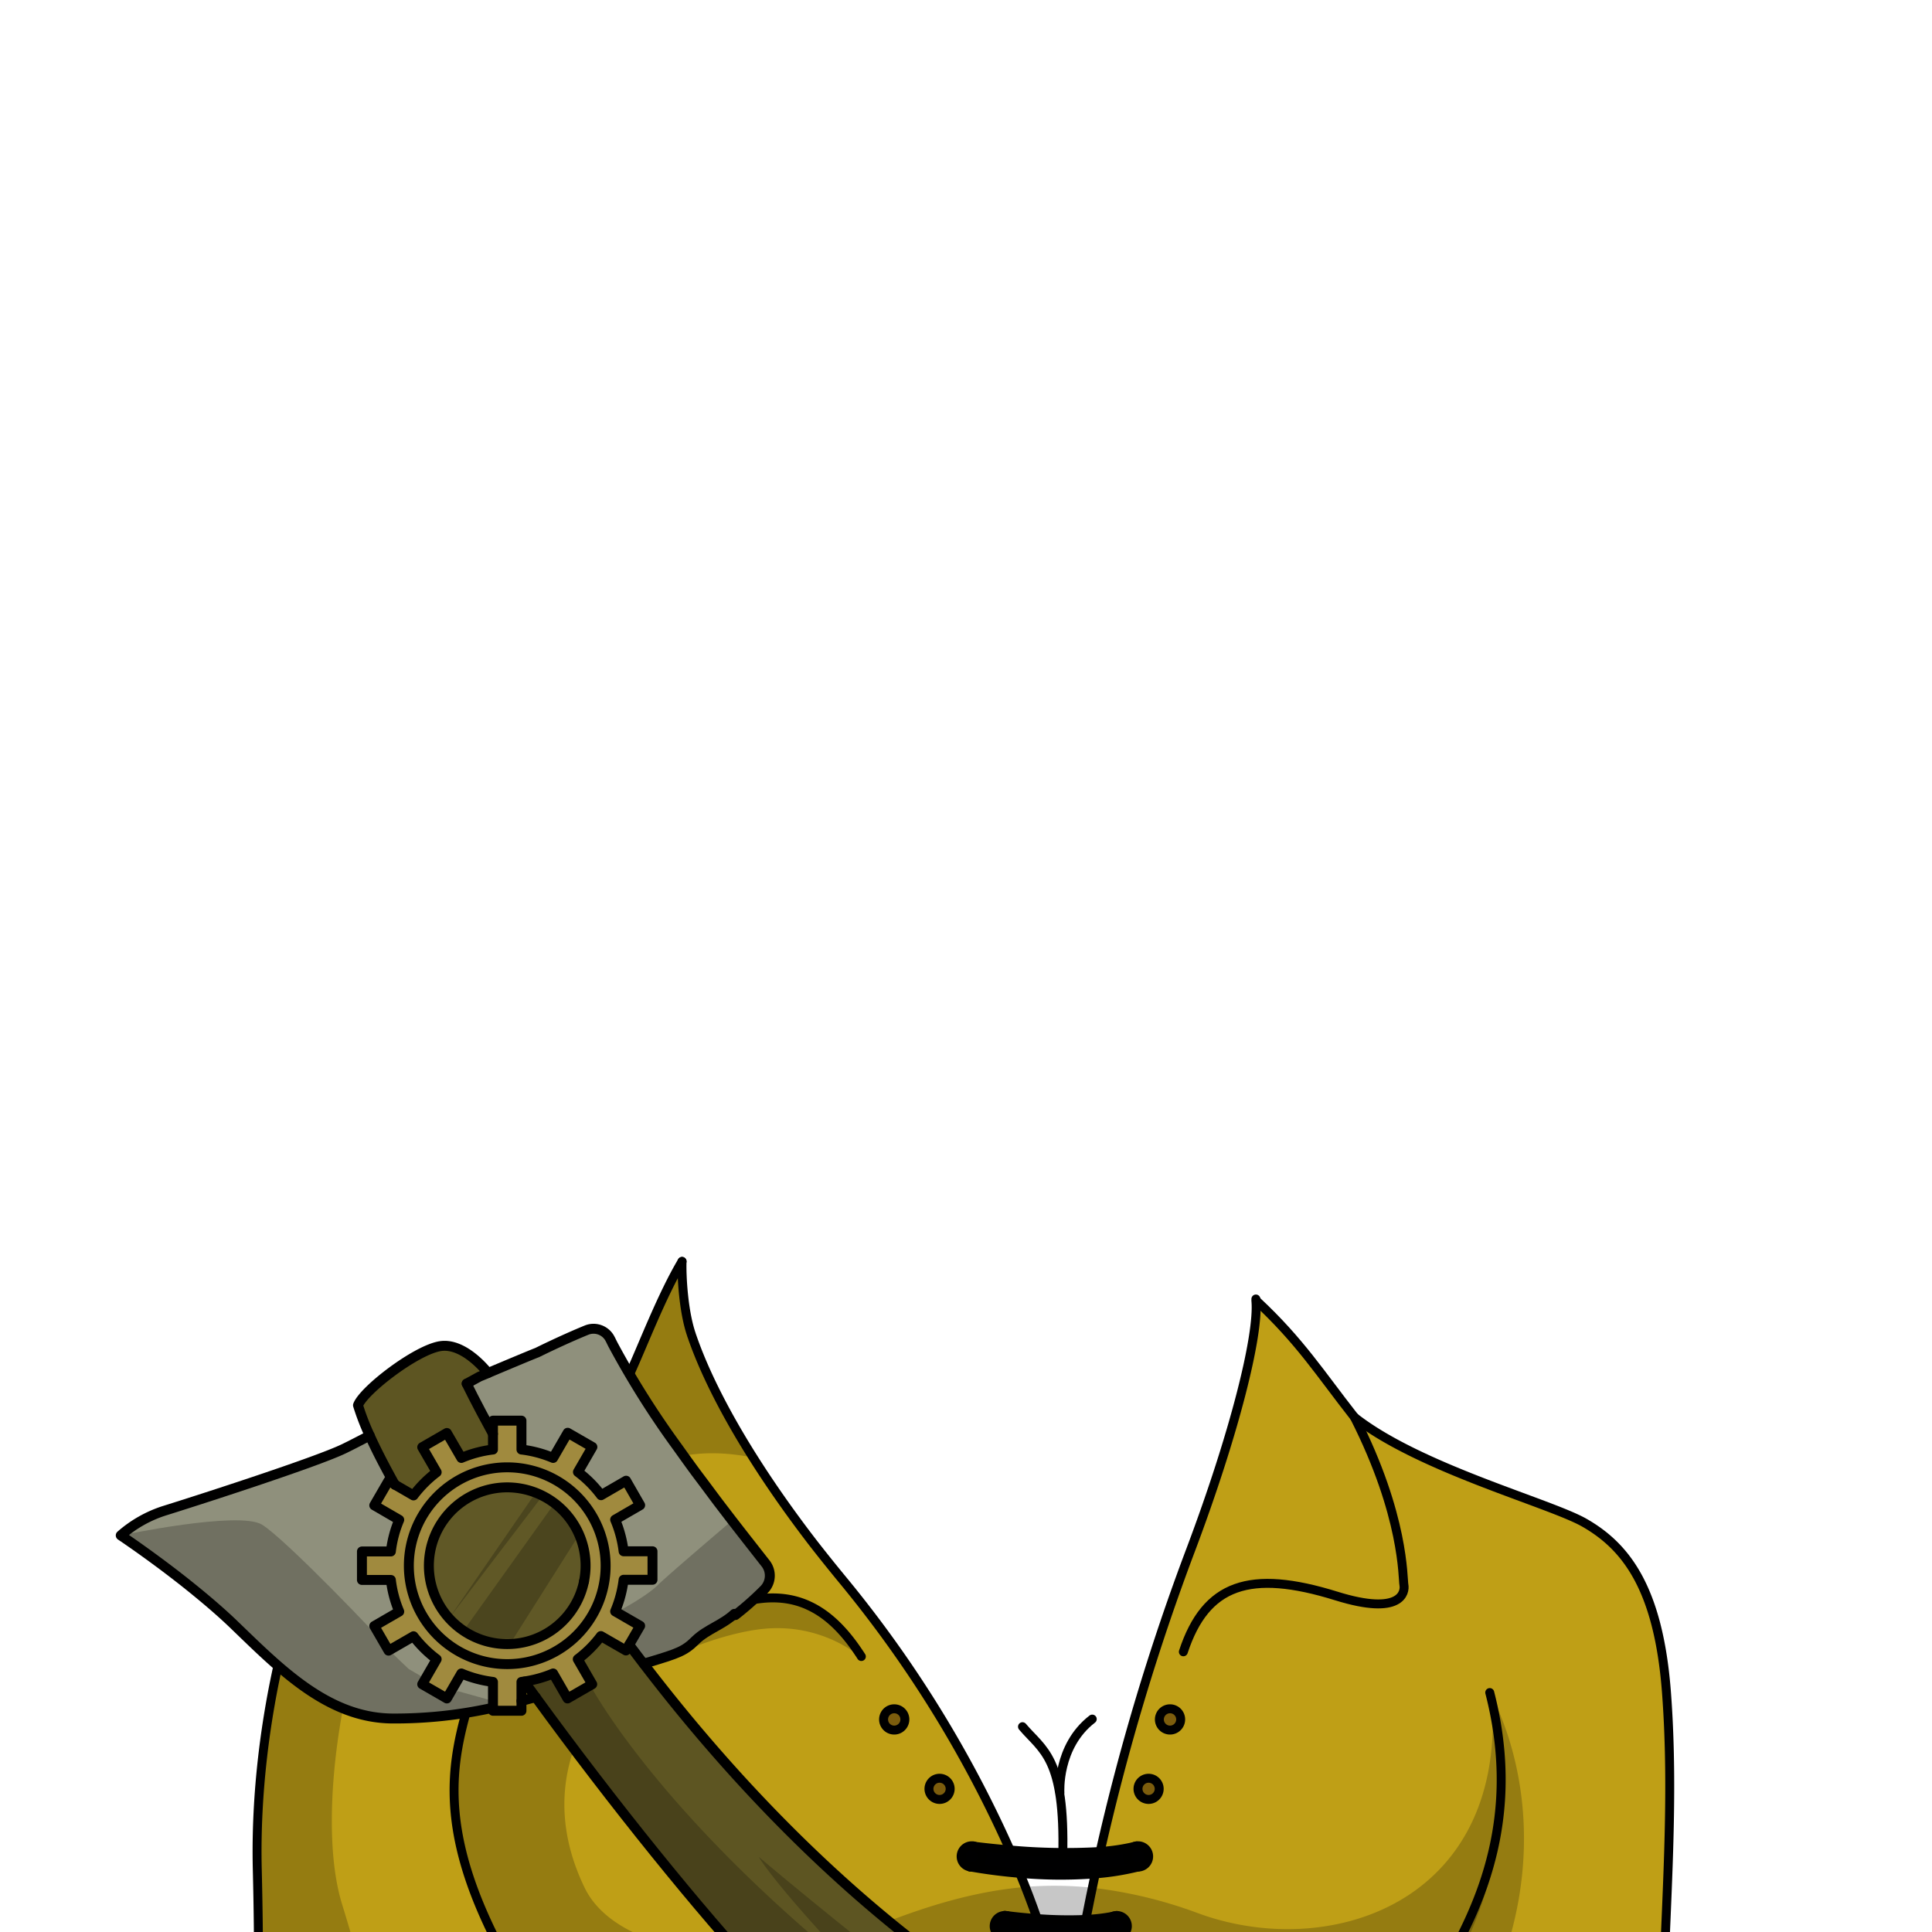 <svg xmlns="http://www.w3.org/2000/svg" viewBox="0 0 432 432">
  <defs>
    <style>.GUNDAN_CAT_OUTFIT_CAT_OUTFIT_9_cls-1{isolation:isolate;}.GUNDAN_CAT_OUTFIT_CAT_OUTFIT_9_cls-2{fill:#000001;}.GUNDAN_CAT_OUTFIT_CAT_OUTFIT_9_cls-3{fill:#7c5d0d;}.GUNDAN_CAT_OUTFIT_CAT_OUTFIT_9_cls-4{fill:#bf9f16;}.GUNDAN_CAT_OUTFIT_CAT_OUTFIT_9_cls-12,.GUNDAN_CAT_OUTFIT_CAT_OUTFIT_9_cls-5{opacity:0.22;mix-blend-mode:multiply;}.GUNDAN_CAT_OUTFIT_CAT_OUTFIT_9_cls-11,.GUNDAN_CAT_OUTFIT_CAT_OUTFIT_9_cls-6{fill:none;stroke:#000;stroke-linecap:round;stroke-linejoin:round;}.GUNDAN_CAT_OUTFIT_CAT_OUTFIT_9_cls-6{stroke-width:2px;}.GUNDAN_CAT_OUTFIT_CAT_OUTFIT_9_cls-7{fill:#5d5522;}.GUNDAN_CAT_OUTFIT_CAT_OUTFIT_9_cls-8{fill:#a08a3e;}.GUNDAN_CAT_OUTFIT_CAT_OUTFIT_9_cls-9{fill:#605826;}.GUNDAN_CAT_OUTFIT_CAT_OUTFIT_9_cls-10{fill:#8f907c;}.GUNDAN_CAT_OUTFIT_CAT_OUTFIT_9_cls-11{stroke-width:2.22px;}</style>
  </defs>
  <g class="GUNDAN_CAT_OUTFIT_CAT_OUTFIT_9_cls-1">
    <g id="Outfit">
      <path class="GUNDAN_CAT_OUTFIT_CAT_OUTFIT_9_cls-2" d="M224.65,433.05a2.37,2.37,0,0,0,.56-4.67c1.06.14,3.55.44,6.69.66a92.74,92.74,0,0,0,10.91.16,43.51,43.51,0,0,0,6-.69,2.37,2.37,0,0,0,.94,4.54,43.59,43.59,0,0,1-7.84,1.13,66.83,66.83,0,0,1-8.27,0,73.2,73.2,0,0,1-9.2-1.11Z" />
      <path class="GUNDAN_CAT_OUTFIT_CAT_OUTFIT_9_cls-3" d="M256.83,397.58a2.37,2.37,0,1,1-2.37,2.38A2.37,2.37,0,0,1,256.83,397.58Z" />
      <path class="GUNDAN_CAT_OUTFIT_CAT_OUTFIT_9_cls-3" d="M261.58,382.09a2.37,2.37,0,1,1-2.38,2.37A2.36,2.36,0,0,1,261.58,382.09Z" />
      <path class="GUNDAN_CAT_OUTFIT_CAT_OUTFIT_9_cls-2" d="M253.6,412.88a2.43,2.43,0,0,1,.86-.16,2.38,2.38,0,1,1-.86.16Z" />
      <path class="GUNDAN_CAT_OUTFIT_CAT_OUTFIT_9_cls-2" d="M249.71,428.31a2.37,2.37,0,1,1-2.37,2.38,2.34,2.34,0,0,1,1.43-2.18h0Z" />
      <path class="GUNDAN_CAT_OUTFIT_CAT_OUTFIT_9_cls-2" d="M225.21,428.38a2.37,2.37,0,0,1-.56,4.67h-.27a2.38,2.38,0,0,1,.27-4.74l.54.07Z" />
      <path class="GUNDAN_CAT_OUTFIT_CAT_OUTFIT_9_cls-2" d="M217.25,417.47a2.38,2.38,0,0,0,.57-4.68c.9.11,3.91.49,8,.83A136.25,136.25,0,0,0,246,414a47.29,47.29,0,0,0,7.58-1.09,2.4,2.4,0,0,0-1.52,2.22,2.37,2.37,0,0,0,2.38,2.37A57.76,57.76,0,0,1,244.9,419a100.08,100.08,0,0,1-16.87-.12c-5.76-.48-10-1.24-11-1.42Z" />
      <path class="GUNDAN_CAT_OUTFIT_CAT_OUTFIT_9_cls-2" d="M217.82,412.79a2.38,2.38,0,0,1-.57,4.68H217l-.16,0h0a2.38,2.38,0,0,1,.44-4.71l.3,0,.22,0Z" />
      <path class="GUNDAN_CAT_OUTFIT_CAT_OUTFIT_9_cls-3" d="M210.09,397.58a2.37,2.37,0,1,1-2.37,2.38A2.37,2.37,0,0,1,210.09,397.58Z" />
      <path class="GUNDAN_CAT_OUTFIT_CAT_OUTFIT_9_cls-3" d="M200,382.09a2.37,2.37,0,1,1-2.38,2.37A2.36,2.36,0,0,1,200,382.09Z" />
      <path class="GUNDAN_CAT_OUTFIT_CAT_OUTFIT_9_cls-4" d="M200,386.83a2.38,2.38,0,1,1,2.37-2.37A2.38,2.38,0,0,1,200,386.83Zm10.13,15.49a2.37,2.37,0,1,1,2.37-2.36A2.37,2.37,0,0,1,210.09,402.32Zm46.74,0A2.37,2.37,0,1,1,259.2,400,2.37,2.37,0,0,1,256.83,402.32Zm4.75-15.49a2.38,2.38,0,1,1,2.37-2.37A2.37,2.37,0,0,1,261.58,386.83ZM379.25,492.28c-1.47-12.5-8.09-20.49-7.46-43.51s2.63-46.56.84-70.31-9.35-32.8-18.29-37.94c-7.67-4.43-36.89-12.15-51.48-23.63-4.8-9.45-11.89-13.92-21.94-26.07h-.06c.71,7.79-4.82,29.77-14.43,55.36A507.66,507.66,0,0,0,246,414a47.42,47.42,0,0,0,7.59-1.09,2.34,2.34,0,0,1,.85-.16,2.38,2.38,0,0,1,0,4.75,57.64,57.64,0,0,1-9.55,1.54l-.66,3.11c-.49,2.33-1,4.69-1.43,7.08a43.36,43.36,0,0,0,6-.69h0a2.4,2.4,0,0,1,.92-.19,2.37,2.37,0,1,1,0,4.74,43.44,43.44,0,0,1-7.85,1.13q-.9,5-1.76,10.25a36.32,36.32,0,0,0,5.2-.39h0a2.3,2.3,0,0,1,.79-.14,2.37,2.37,0,1,1,0,4.74,44.35,44.35,0,0,1-6.77.56c-.33,2.16-.66,4.34-1,6.56-.2-2.07-.52-4.26-.94-6.57a57.46,57.46,0,0,1-7.18-.55,2.37,2.37,0,1,1,0-4.74,1.9,1.9,0,0,1,.54.07h0c1,.1,3.08.31,5.6.42-.74-3.25-1.69-6.67-2.82-10.23a73.84,73.84,0,0,1-9.2-1.11h0a2.38,2.38,0,0,1,.27-4.74,1.9,1.9,0,0,1,.54.07h0c1.06.14,3.55.44,6.7.66-.82-2.31-1.69-4.68-2.64-7.1-.41-1-.81-2-1.23-3.05-5.77-.48-10-1.24-11-1.43h0l-.16,0h0a2.37,2.37,0,0,1,.44-4.71,1.63,1.63,0,0,1,.31,0l.22,0h0c.9.11,3.92.49,8,.83a263,263,0,0,0-37.1-60q-3.69-4.47-7-8.73c-5.27-6.83-9.73-13.2-13.45-19.07h0c-6.85-10.8-11.22-19.92-13.57-27.07a1.07,1.07,0,0,1-.11-.33c-1.81-5.27-2.2-13.22-2.09-16.36-4.55,7.68-8.65,18.46-11.62,25h0c-.5.29-16.5,9.73-42.77,18.74-14.09,4.83-20.29,6.4-25.76,16S56.69,383.4,57.54,418.09s-.21,56.54-5,72.3c-.84,5.67-4.63,9.67,6.73,27.11h67.05a26.11,26.11,0,0,0,.32-20.27c-.69-1.72-1.41-3.83-2.12-6.22-3.45-11.51-7-29.55-7.57-42.09-.08-1.58-.11-3.07-.09-4.46,10.2,17.13,14.41,32.48,12.61,37.42-1,2.68-2,4.65-1.42,7.22a7.59,7.59,0,0,0,.23.84,8,8,0,0,0,.3.8c.05.13.11.25.17.38l.19.38a28.77,28.77,0,0,0,4.74,6.25c3.09,2.77,36.48,10.72,81.15,11.68A374.65,374.65,0,0,0,288,504q10.21-1.83,20.48-4.38c5.68-9.46,7.25-10.46,3.86-17.15a21.28,21.28,0,0,1-2.13-9.39,31,31,0,0,1,.48-5.9s0-.08,0-.12a55.15,55.15,0,0,1,5.18-14.86c.4-.81.84-1.63,1.32-2.5a130.49,130.49,0,0,0,2.3,25.23c2.63,13.66.21,22.59-3.46,31.41s-2.21,11.14-2.21,11.14h59.17S380.72,504.79,379.25,492.28Z" />
      <path class="GUNDAN_CAT_OUTFIT_CAT_OUTFIT_9_cls-5" d="M363.86,517.5h-50s-1.48-2.31,2.2-11.14,6.09-17.75,3.47-31.41a129.55,129.55,0,0,1-2.3-25.23c7.64-13.75,24.91-36.16,15.85-71.26,0,0,14.67,24.36,3.48,58.24-5.84,20-3.16,35.3,1.73,51.53s12.46,23,18,25.7c-.94-15,7.87-15.29,3.63-27.25.27.39,5.15,7.64,3.8,12.54S359.92,511.86,363.86,517.5Z" />
      <path class="GUNDAN_CAT_OUTFIT_CAT_OUTFIT_9_cls-5" d="M333.69,380.85c2.47,44.91-36.68,57.57-65.66,47a100,100,0,0,0-23.78-5.74,79.24,79.24,0,0,0-15-.18c-11.71,1-22.86,4.47-35,9.4-24.38,9.9-56,6.19-63.49-9.16-9.13-18.81-2.48-33.24,2-40.09s25.64-16.9,38.57-17.92a30.2,30.2,0,0,1,21.21,6.39l0,0v0l0,0-.06-.09a4.7,4.7,0,0,0-.26-.41l-.28-.41a44.16,44.16,0,0,0-10.6-10.2c-.32-.17-.65-.32-1-.47-6.9-3-15.31-.75-22,2.17a.6.6,0,0,0-.19.08A86.92,86.92,0,0,0,147,367.36l-.17.1c-2.46,1.45-10.7,6.35-14.29,3l-.05,0c-3.61-3.5-3.13-22.23-3.12-22.77h0c3.08-10.88,14-26.79,38.93-21.79-6.85-10.8-11.22-19.92-13.57-27.07a1.07,1.07,0,0,1-.11-.33c-1.81-5.27-2.2-13.22-2.09-16.36-4.55,7.68-8.65,18.46-11.62,25h0c-.5.29-16.5,9.73-42.77,18.74-14.09,4.83-20.29,6.4-25.76,16S56.69,383.4,57.54,418.09s-.21,56.54-5,72.3c-.84,5.67-4.63,9.67,6.73,27.11h47.94c3.85-13.27-6-34-12.63-38.67,4.43,30.67-3.87,34.46-8.25,34.46a7.25,7.25,0,0,1-2.47-.41s-7.14-11.77-3.15-32.37,3.15-30.9-4.2-54.65S81.08,353.55,88,354.33s14.71,10.36,17.54,24.13c-6.41,21.33-6.2,32.69,4.8,54.31,3.75,5.61,5.6,9.29,6.45,11.69,10.2,17.13,14.41,32.48,12.61,37.42-1,2.68-2,4.65-1.42,7.22a7.59,7.59,0,0,0,.23.84,8,8,0,0,0,.3.8c.05.13.11.25.17.38l.19.38a28.77,28.77,0,0,0,4.74,6.25c3.09,2.77,36.48,10.72,81.15,11.68.74-.37,1.49-.77,2.24-1.17-74.79-6-66-31.62-66-31.62a92.88,92.88,0,0,0,40.58-3.54c22.14-6.94,46.12-12.92,57.45-9.93,35.14,21.46,58.69,11.15,61.19,9.93l.22-.1a26,26,0,0,1,.26-5.8s0-.08,0-.12a49.82,49.82,0,0,1,8.49-20.81C330,439,342.09,399.64,333.69,380.85Z" />
      <path class="GUNDAN_CAT_OUTFIT_CAT_OUTFIT_9_cls-6" d="M280.82,290.46c0,.11,0,.24,0,.37.71,7.79-4.83,29.77-14.44,55.36A507.81,507.81,0,0,0,246,414" />
      <path class="GUNDAN_CAT_OUTFIT_CAT_OUTFIT_9_cls-6" d="M244.9,419q-1.07,5-2.09,10.19" />
      <path class="GUNDAN_CAT_OUTFIT_CAT_OUTFIT_9_cls-6" d="M231.9,429c-1.15-3.29-2.43-6.68-3.87-10.15" />
      <path class="GUNDAN_CAT_OUTFIT_CAT_OUTFIT_9_cls-6" d="M225.81,413.62a263,263,0,0,0-37.1-60q-3.69-4.47-7-8.73c-14.53-18.91-23.11-34.79-27-46.14a1.42,1.42,0,0,1-.11-.33c-1.81-5.27-2.2-13.22-2.09-16.36" />
      <path class="GUNDAN_CAT_OUTFIT_CAT_OUTFIT_9_cls-6" d="M152.51,282.05c-4.55,7.68-8.64,18.46-11.62,25h0c-7.89,17.36-10.78,30.78-11.53,40.53h0a60.55,60.55,0,0,0,1.55,20,3.75,3.75,0,0,0,1.57,2.75l.05,0c1.93,1.34,6,1.65,14.29-3l.17-.1c.71-.39,1.46-.83,2.23-1.3a86.94,86.94,0,0,1,9-4.86.6.6,0,0,1,.19-.08c8.8-4,15.9-4.8,22-2.17.33.15.66.3,1,.47,3.88,1.94,7.35,5.33,10.59,10.2l.28.41.26.41.06.09s0,0,0,0h0v0" />
      <path class="GUNDAN_CAT_OUTFIT_CAT_OUTFIT_9_cls-6" d="M264.6,369.35c5-15.19,14.9-18.48,34.18-12.49,14.62,4.56,15.44-.89,15.14-2.45s.16-15.41-11.06-37.52c-7.71-9.83-12.12-16.92-21.94-26.07" />
      <path class="GUNDAN_CAT_OUTFIT_CAT_OUTFIT_9_cls-6" d="M140.88,307.06s-16.08,9.6-42.78,18.75c-14.09,4.83-20.28,6.4-25.75,16S56.69,383.4,57.53,418.09s-.21,56.54-5,72.3c-.84,5.67-4.63,9.67,6.72,27.11h67.06a26.13,26.13,0,0,0,.31-20.27c-4.41-11-10-38.16-9.77-52.77" />
      <path class="GUNDAN_CAT_OUTFIT_CAT_OUTFIT_9_cls-6" d="M333.11,378.46c9.05,35.1-8.22,57.51-15.86,71.26-.49.87-.93,1.69-1.33,2.5-.51,1-1,2-1.43,3-.2.45-.39.91-.57,1.35-.4.95-.76,1.88-1.08,2.78-.17.46-.33.91-.47,1.36s-.26.77-.37,1.15c0,.06,0,.12-.05.17-.13.44-.26.87-.37,1.3-.19.69-.36,1.37-.5,2-.06.23-.1.46-.14.69a11.18,11.18,0,0,0-.21,1.1c-.09.47-.16.94-.21,1.4a.5.5,0,0,0,0,.12c-.06.43-.11.86-.14,1.28v0a26.27,26.27,0,0,0-.12,3,.5.5,0,0,0,0,.21c0,.34,0,.67,0,1a5.44,5.44,0,0,0,.05.58c0,.31,0,.6.08.89s.11.84.18,1.25a19,19,0,0,0,.55,2.34,16.39,16.39,0,0,0,.67,1.9,13.07,13.07,0,0,0,.57,1.26c3.39,6.69,1.81,7.69-3.87,17.15-2.92.74-5.85,1.42-8.77,2.06l-2,.43-2,.42c-.85.18-1.71.35-2.56.51l-2.55.49L288,504c-76.86,13.74-149.78-2.12-154.41-6.27-7.89-8.41-6-10.93-4.21-15.87s-2.42-20.29-12.61-37.42c-20.39-33.63-16-50.23-11.25-66" />
      <path class="GUNDAN_CAT_OUTFIT_CAT_OUTFIT_9_cls-6" d="M302.86,316.89c14.59,11.48,43.8,19.2,51.48,23.63,8.93,5.14,16.5,14.19,18.29,37.94s-.21,47.29-.84,70.31,6,31,7.45,43.51-6.19,25.22-6.19,25.22H313.88s-1.48-2.31,2.2-11.14,6.09-17.75,3.47-31.41a129.55,129.55,0,0,1-2.3-25.23" />
      <path class="GUNDAN_CAT_OUTFIT_CAT_OUTFIT_9_cls-6" d="M202.33,384.46a2.38,2.38,0,1,1-2.37-2.37A2.37,2.37,0,0,1,202.33,384.46Z" />
      <path class="GUNDAN_CAT_OUTFIT_CAT_OUTFIT_9_cls-6" d="M264,384.46a2.38,2.38,0,1,1-2.37-2.37A2.37,2.37,0,0,1,264,384.46Z" />
      <path class="GUNDAN_CAT_OUTFIT_CAT_OUTFIT_9_cls-6" d="M212.46,400a2.37,2.37,0,1,1-2.37-2.38A2.37,2.37,0,0,1,212.46,400Z" />
      <path class="GUNDAN_CAT_OUTFIT_CAT_OUTFIT_9_cls-6" d="M259.2,400a2.37,2.37,0,1,1-2.37-2.38A2.37,2.37,0,0,1,259.2,400Z" />
      <path class="GUNDAN_CAT_OUTFIT_CAT_OUTFIT_9_cls-6" d="M216.81,417.43a2.38,2.38,0,0,1,.44-4.71l.3,0" />
      <path class="GUNDAN_CAT_OUTFIT_CAT_OUTFIT_9_cls-6" d="M217.82,412.79a2.38,2.38,0,0,1-.57,4.68H217" />
      <path class="GUNDAN_CAT_OUTFIT_CAT_OUTFIT_9_cls-6" d="M253.6,412.88a2.43,2.43,0,0,1,.86-.16,2.38,2.38,0,1,1-.86.16Z" />
      <path class="GUNDAN_CAT_OUTFIT_CAT_OUTFIT_9_cls-6" d="M224.38,433.05a2.38,2.38,0,0,1,.27-4.74,1.9,1.9,0,0,1,.54.07" />
      <path class="GUNDAN_CAT_OUTFIT_CAT_OUTFIT_9_cls-6" d="M225.21,428.38a2.37,2.37,0,0,1-.56,4.67h-.25" />
      <path class="GUNDAN_CAT_OUTFIT_CAT_OUTFIT_9_cls-6" d="M248.79,428.5a2.37,2.37,0,1,1-1.45,2.19,2.37,2.37,0,0,1,1.45-2.19" />
      <path class="GUNDAN_CAT_OUTFIT_CAT_OUTFIT_9_cls-6" d="M254.15,412.75l-.55.13A47.29,47.29,0,0,1,246,414a136.25,136.25,0,0,1-20.22-.35c-4.07-.34-7.08-.72-8-.83h0l-.22,0" />
      <path class="GUNDAN_CAT_OUTFIT_CAT_OUTFIT_9_cls-6" d="M254.46,417.47A57.76,57.76,0,0,1,244.9,419a100.08,100.08,0,0,1-16.87-.12c-5.76-.48-10-1.24-11-1.42h0l-.16,0h0" />
      <path class="GUNDAN_CAT_OUTFIT_CAT_OUTFIT_9_cls-6" d="M249.71,428.31l-.92.19h0a43.51,43.51,0,0,1-6,.69A92.74,92.74,0,0,1,231.9,429c-3.14-.22-5.63-.52-6.69-.66h0l-.54-.07" />
      <path class="GUNDAN_CAT_OUTFIT_CAT_OUTFIT_9_cls-6" d="M82.23,339.05s13.27,8.62,19.35,30.58" />
      <path class="GUNDAN_CAT_OUTFIT_CAT_OUTFIT_9_cls-7" d="M315,486.62c0,3.64-.15,8.26-.63,12.78a47.74,47.74,0,0,1-2.28,11.2,45.56,45.56,0,0,1-5.86-.34l-1.66-.18-3.43-.37-3.25-.47-5.25-.78-.61-.09c-4.67-1-9.45-2.24-14.29-3.68l-.05,0a282.7,282.7,0,0,1-54.92-23.55c-.7-.38-1.4-.77-2.09-1.17l-3.62-2.08-1.39-.82c-18.08-10.7-34-22.75-44.87-34.39-4-4.31-8.44-9.31-13.11-14.81l-.33-.41c-4-4.67-8.11-9.68-12.32-14.93l-.13-.16a.84.84,0,0,0-.15-.18c-8.3-10.34-16.88-21.56-25-32.69-.75-1-1.5-2.05-2.23-3.07l-.28-.38a26.34,26.34,0,0,0,6.41-1.79l.31.53.11.2a.33.33,0,0,1,.06.1l2.54,4.41h0l.19.34,5.11-2.95.07,0,.35-.2-3.24-5.59a26.43,26.43,0,0,0,5.17-5.18l5.6,3.23.75-1.32c1.06,1.41,2.12,2.83,3.23,4.26h0c16.24,21.25,37.38,44.54,63.05,64.08q9.63,7.33,18.59,13.11c7,4.57,13.71,8.46,20,11.78,38.85,20.39,64,19.13,69.26,18.57v.28Z" />
      <path class="GUNDAN_CAT_OUTFIT_CAT_OUTFIT_9_cls-8" d="M145.9,346.91v6.37h-6.46a26.54,26.54,0,0,1-1.89,7.07l5.59,3.23-2.43,4.2-.75,1.31-5.6-3.22a26.11,26.11,0,0,1-5.17,5.17l3.23,5.6-5.52,3.18-3.22-5.59a26.22,26.22,0,0,1-6.42,1.79l-.66.1v6.45h-6.37v-6.45a26.44,26.44,0,0,1-7.07-1.89l-3.24,5.59-5.51-3.18,3.23-5.6a26.7,26.7,0,0,1-5.18-5.17l-5.58,3.22-3.19-5.51,5.58-3.23a25.78,25.78,0,0,1-1.87-7.07H80.93v-6.37H87.4a25.69,25.69,0,0,1,1.87-7.07l-5.58-3.24,3.19-5.51,1.42.82h0l4.16,2.41a26.53,26.53,0,0,1,5.18-5.19l-3.23-5.59,5.51-3.18,3.24,5.58a26.06,26.06,0,0,1,7.07-1.88v-6.46h6.37v6.46a26.33,26.33,0,0,1,7.08,1.88l3.22-5.58,5.52,3.18-3.23,5.59a25.94,25.94,0,0,1,5.17,5.19l5.6-3.24,3.18,5.51-5.59,3.24a26.44,26.44,0,0,1,1.89,7.07Zm-10.48,3.19a22,22,0,1,0-22,22A22,22,0,0,0,135.42,350.1Z" />
      <path class="GUNDAN_CAT_OUTFIT_CAT_OUTFIT_9_cls-9" d="M112.84,332.59a17.53,17.53,0,0,1,18.09,18.08,18.53,18.53,0,0,1-.34,2.9h0a17.52,17.52,0,1,1-17.75-21Z" />
      <path class="GUNDAN_CAT_OUTFIT_CAT_OUTFIT_9_cls-8" d="M113.42,328.08a22,22,0,1,1-22,22A22,22,0,0,1,113.42,328.08Zm17.51,22.59a17.51,17.51,0,1,0-.34,2.91h0A18.53,18.53,0,0,0,130.93,350.67Z" />
      <path class="GUNDAN_CAT_OUTFIT_CAT_OUTFIT_9_cls-10" d="M170.81,355.44a66.12,66.12,0,0,1-6.38,5.65l-.18-.21c-2.61,2.43-6.11,3.45-8.59,5.82l-.16.15c-2.4,2.39-3.94,2.9-10.24,4.8l-.63.19-.69.2h0q-.62-.8-1.2-1.59h0c-.6-.78-1.18-1.57-1.75-2.34l-.25-.32,1-1.69,1.44-2.51-.43-.25-5.15-3a26.44,26.44,0,0,0,1.89-7.07h6.46v-6.37h-6.46a26.54,26.54,0,0,0-1.89-7.07l5.58-3.23L140,331.1l-5.58,3.23a26.48,26.48,0,0,0-5.18-5.18l3.24-5.6-5.54-3.18L123.68,326a26.44,26.44,0,0,0-7.08-1.89v-6.45h-6.37v3c-3.89-7.06-5.87-11.25-5.87-11.25l2.85-1.56,1.9-.79c.18-.08.38-.16.58-.26,3.29-1.38,8.86-3.73,10.45-4.34,0,0,5.53-2.76,11-5a4.15,4.15,0,0,1,5.27,1.92,1.34,1.34,0,0,1,.06.12l.06.1c.22.46.45.93.7,1.39a196,196,0,0,0,14.55,23,.78.78,0,0,0,.1.15c1.51,2.11,3,4.2,4.52,6.21s2.91,3.91,4.3,5.75l3,3.92c3.1,4,5.74,7.35,7.51,9.61A4.43,4.43,0,0,1,170.81,355.44Z" />
      <path class="GUNDAN_CAT_OUTFIT_CAT_OUTFIT_9_cls-10" d="M99.92,379.82l-5.51-3.18,3.23-5.6a26.7,26.7,0,0,1-5.18-5.17l-5.58,3.22-3.19-5.51,5.58-3.23a25.78,25.78,0,0,1-1.87-7.07H80.93v-6.37H87.4a25.69,25.69,0,0,1,1.87-7.07l-5.58-3.24,3.19-5.51,1.42.82c-2.26-4-4.17-7.7-5.63-11-2.38,1.24-4.39,2.28-5.7,2.91-6.49,3.15-34.27,12.05-40.2,13.89A27.44,27.44,0,0,0,27,343.32s6.61,4.41,14.1,10.31c3.78,3,7.79,6.33,11.27,9.69,10.37,10,20.93,20.75,35.19,20.94a100.66,100.66,0,0,0,22.71-2.42v-5.72a26.44,26.44,0,0,1-7.07-1.89Z" />
      <path class="GUNDAN_CAT_OUTFIT_CAT_OUTFIT_9_cls-7" d="M110.23,320.62v3.45a26.06,26.06,0,0,0-7.07,1.88l-3.24-5.58-5.51,3.18,3.23,5.59a26.53,26.53,0,0,0-5.18,5.19l-4.16-2.41h0c-2.26-4-4.17-7.7-5.63-11a53.62,53.62,0,0,1-2.62-6.72c1.24-3.34,13-12.35,18.4-13.22s10.66,6,10.66,6l-1.89.8-2.87,1.56S106.34,313.56,110.23,320.62Z" />
      <path class="GUNDAN_CAT_OUTFIT_CAT_OUTFIT_9_cls-11" d="M135.42,350.1a22,22,0,1,1-22-22A22,22,0,0,1,135.42,350.1Z" />
      <path class="GUNDAN_CAT_OUTFIT_CAT_OUTFIT_9_cls-11" d="M88.3,331.91l-1.42-.82-3.19,5.51,5.58,3.24a25.69,25.69,0,0,0-1.87,7.07H80.93v6.37H87.4a25.78,25.78,0,0,0,1.87,7.07l-5.58,3.23,3.19,5.51,5.58-3.22A26.7,26.7,0,0,0,97.64,371l-3.23,5.6,5.51,3.18,3.24-5.59a26.44,26.44,0,0,0,7.07,1.89v6.45h6.37v-6.45l.66-.1a26.22,26.22,0,0,0,6.42-1.79l3.22,5.59,5.52-3.18-3.23-5.6a26.11,26.11,0,0,0,5.17-5.17l5.6,3.22.75-1.31,2.43-4.2-5.59-3.23a26.54,26.54,0,0,0,1.89-7.07h6.46v-6.37h-6.46a26.44,26.44,0,0,0-1.89-7.07l5.59-3.24L140,331.09l-5.6,3.24a25.94,25.94,0,0,0-5.17-5.19l3.23-5.59-5.52-3.18L123.68,326a26.33,26.33,0,0,0-7.08-1.88v-6.46h-6.37v6.46a26.06,26.06,0,0,0-7.07,1.88l-3.24-5.58-5.51,3.18,3.23,5.59a26.53,26.53,0,0,0-5.18,5.19l-4.16-2.41" />
      <path class="GUNDAN_CAT_OUTFIT_CAT_OUTFIT_9_cls-11" d="M130.59,353.58a17.52,17.52,0,1,1,.34-2.91,18.53,18.53,0,0,1-.34,2.9" />
      <path class="GUNDAN_CAT_OUTFIT_CAT_OUTFIT_9_cls-11" d="M104.35,309.38h0l2.85-1.56,1.9-.79c.18-.08.38-.16.58-.26,3.29-1.38,8.86-3.73,10.45-4.34,0,0,5.53-2.76,11-5a4.15,4.15,0,0,1,5.27,1.92,1.34,1.34,0,0,1,.06.12l.06.1c.22.46.45.93.7,1.39a196,196,0,0,0,14.55,23,.78.78,0,0,0,.1.15c1.51,2.11,3,4.2,4.52,6.21s2.91,3.91,4.3,5.75l3,3.92c3.1,4,5.74,7.35,7.51,9.61a4.43,4.43,0,0,1-.39,5.88,66.12,66.12,0,0,1-6.38,5.65" />
      <path class="GUNDAN_CAT_OUTFIT_CAT_OUTFIT_9_cls-11" d="M143.94,372l.69-.2,0,0,.59-.17c6.3-1.9,7.84-2.41,10.24-4.8l.16-.15c2.48-2.37,6-3.39,8.59-5.82l0,0" />
      <path class="GUNDAN_CAT_OUTFIT_CAT_OUTFIT_9_cls-11" d="M82.67,321c-2.38,1.24-4.39,2.28-5.7,2.91-6.49,3.15-34.27,12.05-40.2,13.89A27.44,27.44,0,0,0,27,343.32s6.61,4.41,14.1,10.31c3.78,3,7.79,6.33,11.27,9.69,10.37,10,20.93,20.75,35.19,20.94a100.66,100.66,0,0,0,22.71-2.42" />
      <path class="GUNDAN_CAT_OUTFIT_CAT_OUTFIT_9_cls-11" d="M119.78,379.48c-1.07.3-2.13.58-3.18.86" />
      <line class="GUNDAN_CAT_OUTFIT_CAT_OUTFIT_9_cls-11" x1="130.59" y1="353.58" x2="130.59" y2="353.57" />
      <path class="GUNDAN_CAT_OUTFIT_CAT_OUTFIT_9_cls-11" d="M140.7,367.78c1.06,1.41,2.12,2.83,3.23,4.26h0c16.24,21.25,37.38,44.54,63.05,64.08q9.63,7.33,18.59,13.11c7,4.57,13.71,8.46,20,11.78,38.85,20.39,64,19.13,69.26,18.57v0s0,.13,0,.25c0,.8.14,3.36.13,6.76,0,3.64-.15,8.26-.63,12.78a47.74,47.74,0,0,1-2.28,11.2,45.56,45.56,0,0,1-5.86-.34l-1.66-.18c-2.26-.25-4.63-.56-6.68-.84-2.34-.33-4.29-.63-5.25-.78l-.61-.09" />
      <path class="GUNDAN_CAT_OUTFIT_CAT_OUTFIT_9_cls-11" d="M110.23,320.62c-3.89-7.06-5.88-11.24-5.88-11.24" />
      <path class="GUNDAN_CAT_OUTFIT_CAT_OUTFIT_9_cls-11" d="M292,508.36c-43-9.24-96-38.6-121.23-65.7-14.27-15.33-33.73-39.44-51-63.18-.85-1.16-1.69-2.31-2.52-3.46" />
      <path class="GUNDAN_CAT_OUTFIT_CAT_OUTFIT_9_cls-11" d="M109.11,307s-5.22-6.86-10.66-6-17.16,9.88-18.4,13.22A53.62,53.62,0,0,0,82.67,321c1.46,3.25,3.37,6.93,5.63,11h0" />
      <g class="GUNDAN_CAT_OUTFIT_CAT_OUTFIT_9_cls-12">
        <path d="M27,343.32s26.39-5.56,31.58-2.41,27.05,26,27.69,27.07,5.17,5.25,5.17,5.25l3.74,2.15v2.39l4.78,2.05,2.42-1.68,7.89,2.2v1.5s-18,6-32,.73S49.83,360.36,43.9,355.64,27,343.32,27,343.32Z" />
        <polygon points="119.78 333.77 100.43 361.85 121.05 334.8 119.78 333.77" />
        <path d="M124,336.12l-20.71,29s5.76,2.53,8.24,2.53H114l15.49-24.49Z" />
        <path d="M314.38,499.4a47.74,47.74,0,0,1-2.28,11.2,45.56,45.56,0,0,1-5.86-.34l-1.66-.18-3.43-.37-12.41-1.34s-4.25-1.33-11-3.68l-.05,0c-13.2-4.61-35.89-13.19-54.92-23.55-.7-.38-1.4-.77-2.09-1.17l-3.62-2.08-1.39-.82c-22.89-13.84-41.93-31-58-49.2l-.33-.41c-4.33-4.91-8.43-9.91-12.32-14.93l-.13-.16a.84.84,0,0,0-.15-.18c-17.77-23-26.68-35-27.23-35.76l0,0,6.46-1.61h0s0,.07.1.2a.33.33,0,0,1,.06.1,36.58,36.58,0,0,0,2.54,4.41h0c.26,0,4.71-2.3,5.3-2.61l.07,0S147,405.48,192.91,442.2c-20.19-21.26-23.25-27-23.25-27s51.82,44,87.83,65.53C290.36,500.36,311,499.67,314.38,499.4Z" />
        <path d="M171.2,349.56a4.43,4.43,0,0,1-.39,5.88,66.12,66.12,0,0,1-6.38,5.65l-.18-.21c-2.61,2.43-6.11,3.45-8.59,5.82,1.19-1,5-2.89,9.41-5l-.78.63s-7,3.07-8.79,4.51-10.11,4.7-10.83,5h0a11.39,11.39,0,0,1-1.9-1.38h0c-1-.8-2-1.65-2-1.65l.26-.69.73-2,1-2.76-3.87-3.43s5.65-3,8.15-5.46S163.69,340,163.69,340C166.79,344,169.43,347.3,171.2,349.56Z" />
      </g>
      <path class="GUNDAN_CAT_OUTFIT_CAT_OUTFIT_9_cls-6" d="M228.63,386.09c4.48,5.32,9.58,6.83,9,29.07" />
      <path class="GUNDAN_CAT_OUTFIT_CAT_OUTFIT_9_cls-6" d="M237,400.85s-.7-10.35,7.23-16.46" />
    </g>
  </g>
</svg>
